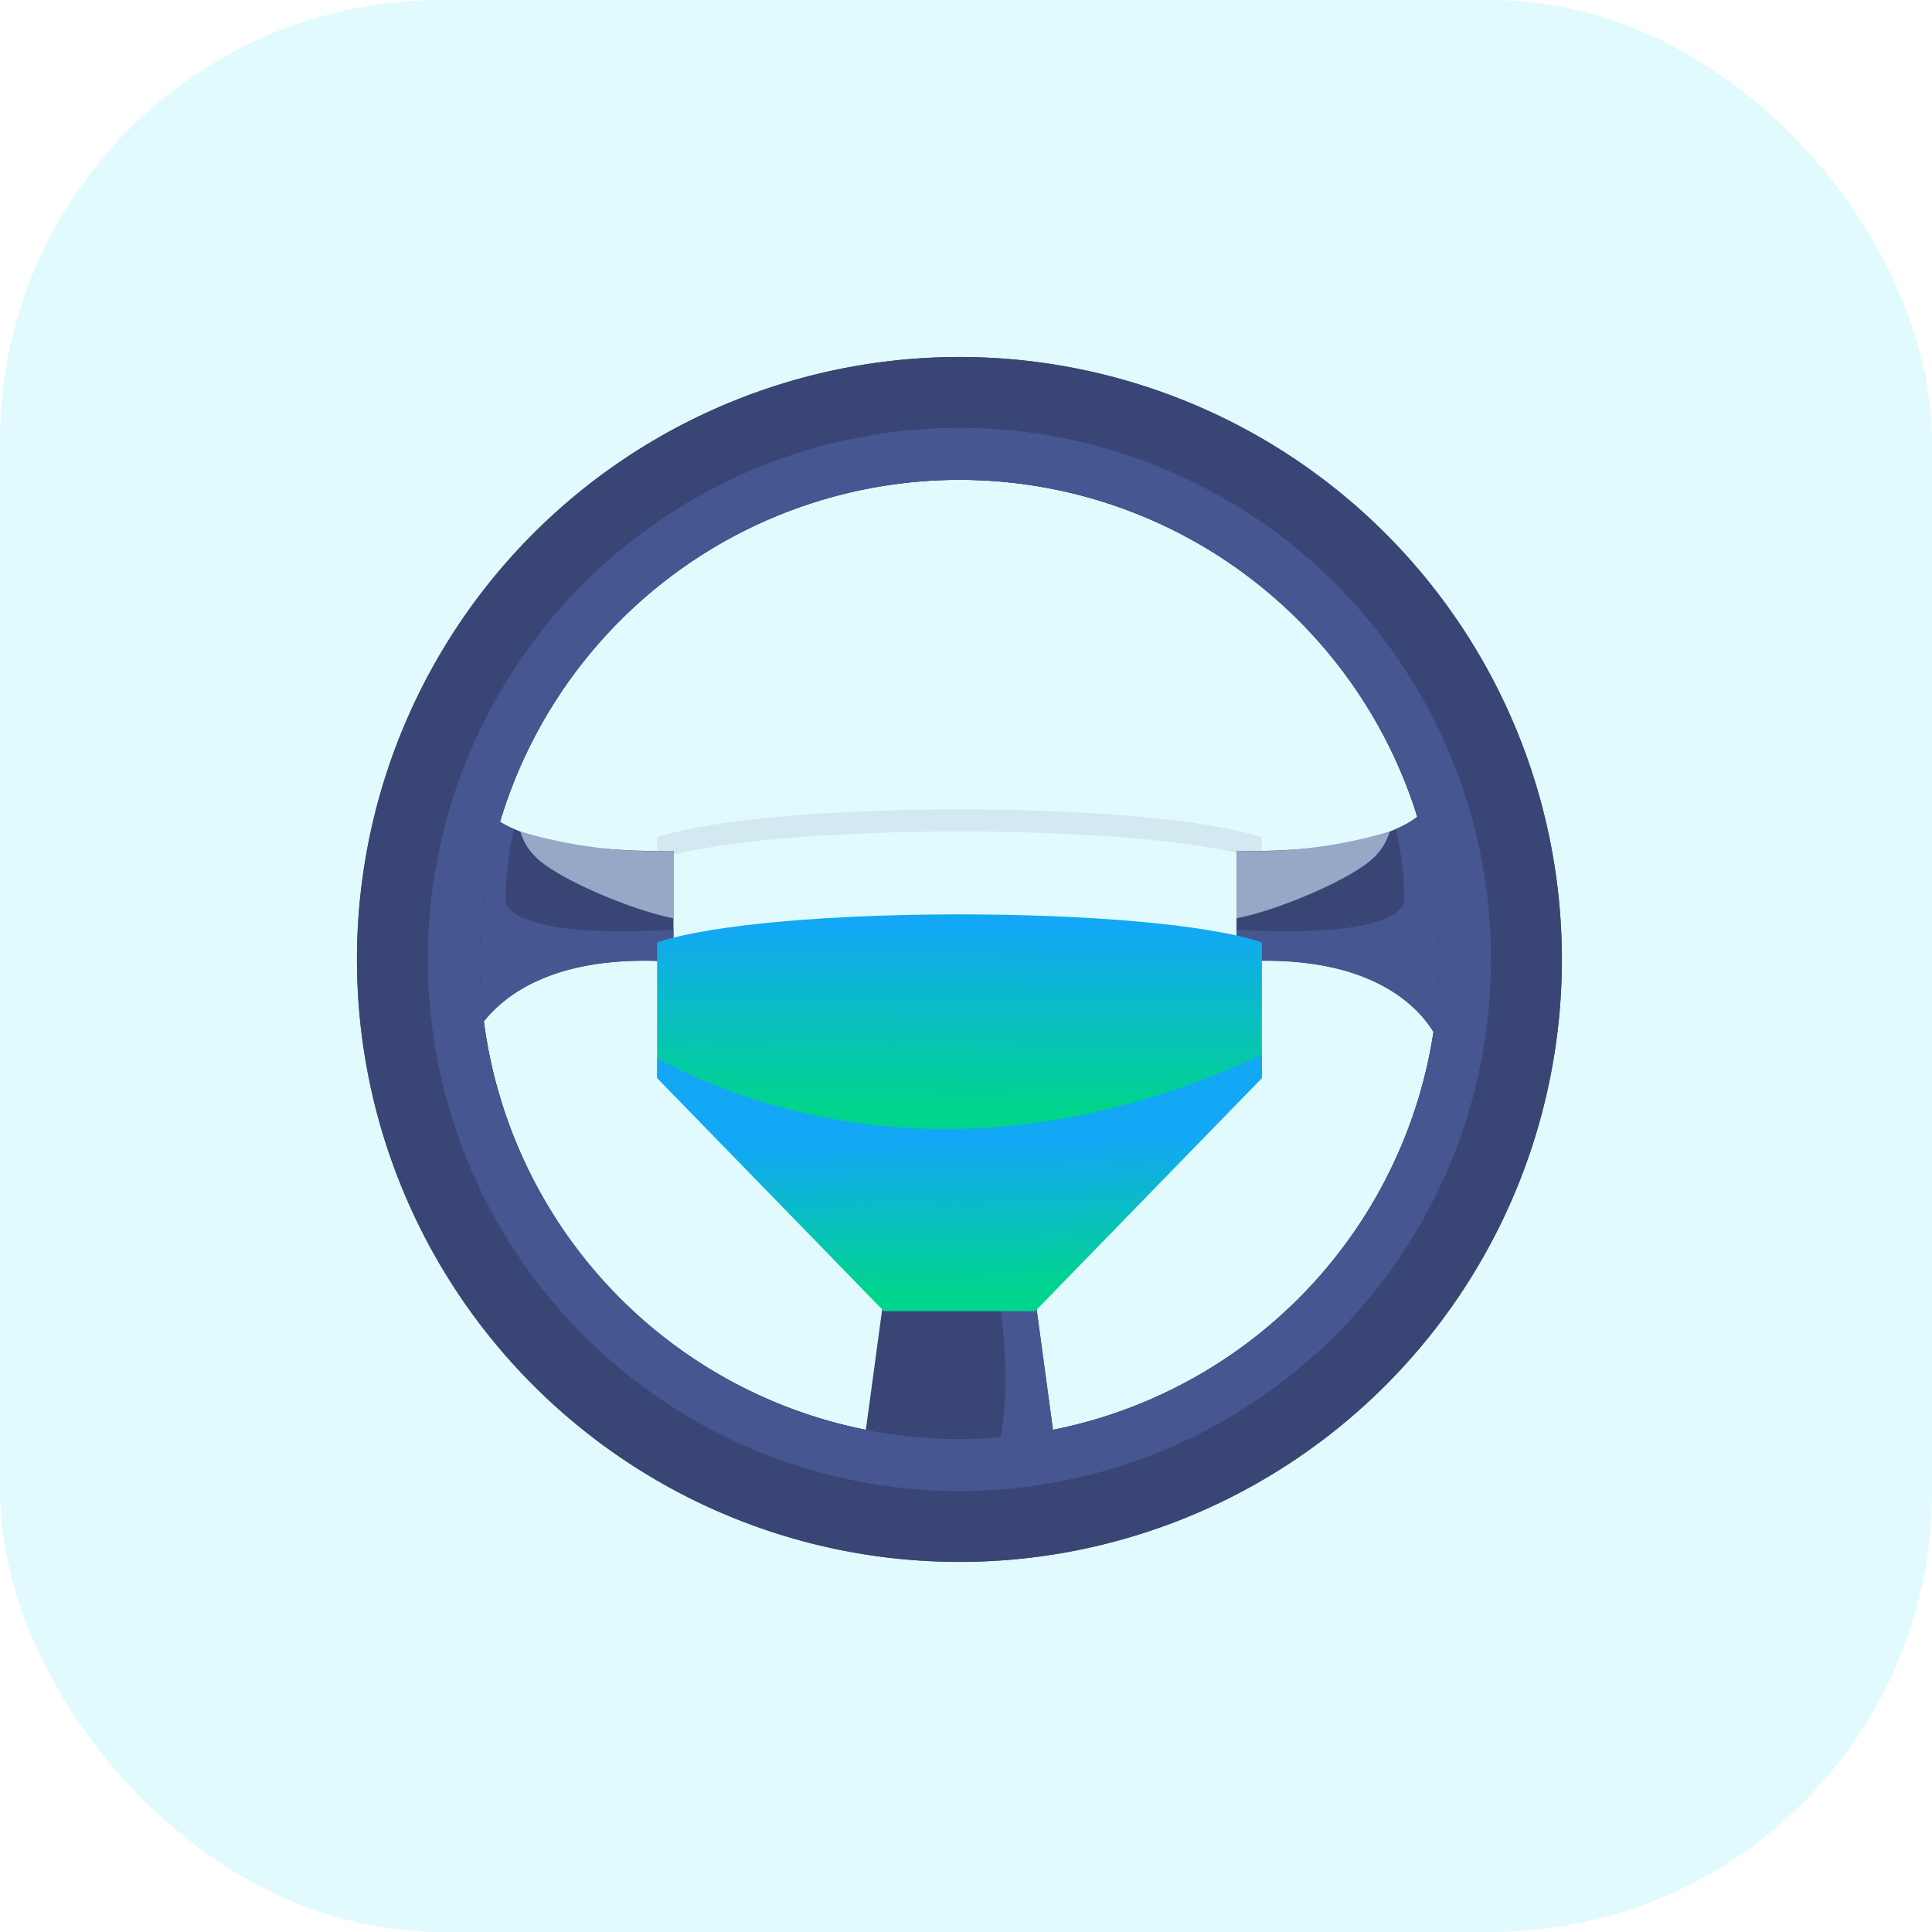 <svg xmlns="http://www.w3.org/2000/svg" xmlns:xlink="http://www.w3.org/1999/xlink" width="92" height="92" viewBox="0 0 92 92">
  <defs>
    <linearGradient id="linear-gradient" x1="0.527" y1="0.053" x2="0.523" y2="0.5" gradientUnits="objectBoundingBox">
      <stop offset="0" stop-color="#12a8f5"/>
      <stop offset="1" stop-color="#00d48d"/>
    </linearGradient>
    <filter id="Path_33330" x="10.287" y="22.541" width="70.801" height="60.885" filterUnits="userSpaceOnUse">
      <feOffset dy="5" input="SourceAlpha"/>
      <feGaussianBlur stdDeviation="7" result="blur"/>
      <feFlood flood-opacity="0.071"/>
      <feComposite operator="in" in2="blur"/>
      <feComposite in="SourceGraphic"/>
    </filter>
    <linearGradient id="linear-gradient-2" x1="0.5" y1="0.342" x2="0.527" y2="0.922" xlink:href="#linear-gradient"/>
    <filter id="Path_33332" x="10.287" y="29.215" width="70.801" height="54.21" filterUnits="userSpaceOnUse">
      <feOffset dy="5" input="SourceAlpha"/>
      <feGaussianBlur stdDeviation="7" result="blur-2"/>
      <feFlood flood-opacity="0.071"/>
      <feComposite operator="in" in2="blur-2"/>
      <feComposite in="SourceGraphic"/>
    </filter>
  </defs>
  <g id="Group_39630" data-name="Group 39630" transform="translate(-45 -171)">
    <rect id="Rectangle_17335" data-name="Rectangle 17335" width="92" height="92" rx="21" transform="translate(45 171)" fill="rgba(0,211,242,0.12)"/>
    <g id="Group_38537" data-name="Group 38537" transform="translate(-590.931 -866.227)">
      <path id="Path_33318" data-name="Path 33318" d="M1001.673,1612.125l-2.888-.3-2.888.3-1.8,13.275h9.375Z" transform="translate(-317.168 -518.372)" fill="#394675"/>
      <path id="Path_33319" data-name="Path 33319" d="M1021.678,1625.4l-1.8-13.275-2.888-.3-2.888.3-.423,3.118c1.872.491,5.009,1.406,5.166,2.075.212.9.822,6.242-.424,8.082Z" transform="translate(-335.372 -518.372)" fill="#455691"/>
      <path id="Path_33320" data-name="Path 33320" d="M1014.758,1614.685l6.707,1.753-.585-4.314-2.888-.3-2.888.3Z" transform="translate(-336.374 -518.372)" fill="#96a8c6"/>
      <g id="Group_38533" data-name="Group 38533" transform="translate(657.236 1075.04)">
        <path id="Path_33321" data-name="Path 33321" d="M724.9,1352.782s-8.325.337-9.45-2.7c0,0-2.812,5.963-.225,11.925,0,0,1.463-4.508,9.675-3.941Z" transform="translate(-714.135 -1350.082)" fill="#394675"/>
        <path id="Path_33322" data-name="Path 33322" d="M763.488,1375.414a2.77,2.77,0,0,0,.717,1.2c.939.984,4.507,2.535,6.581,2.932v-3.214A22.466,22.466,0,0,1,763.488,1375.414Z" transform="translate(-760.016 -1373.632)" fill="#96a8c6"/>
        <path id="Path_33323" data-name="Path 33323" d="M724.9,1358.066v-1.519l-.112,0c-8.438.45-7.875-1.519-7.875-1.519a14.384,14.384,0,0,1,.4-3.288,3.207,3.207,0,0,1-1.86-1.662s-2.812,5.963-.225,11.925C715.23,1362.007,716.693,1357.5,724.9,1358.066Z" transform="translate(-714.135 -1350.082)" fill="#455691"/>
      </g>
      <g id="Group_38534" data-name="Group 38534" transform="translate(694.811 1075.04)">
        <path id="Path_33324" data-name="Path 33324" d="M1248.281,1352.782s8.325.337,9.45-2.7c0,0,2.812,5.963.225,11.925,0,0-1.463-4.508-9.675-3.941Z" transform="translate(-1248.281 -1350.082)" fill="#394675"/>
        <path id="Path_33325" data-name="Path 33325" d="M1255.578,1375.414a2.771,2.771,0,0,1-.716,1.2c-.939.984-4.507,2.535-6.581,2.932v-3.214A22.465,22.465,0,0,0,1255.578,1375.414Z" transform="translate(-1248.281 -1373.632)" fill="#96a8c6"/>
        <path id="Path_33326" data-name="Path 33326" d="M1248.281,1358.066v-1.519l.112,0c8.437.45,7.875-1.519,7.875-1.519a14.349,14.349,0,0,0-.4-3.288,3.208,3.208,0,0,0,1.86-1.662s2.812,5.963.225,11.925C1257.956,1362.007,1256.493,1357.5,1248.281,1358.066Z" transform="translate(-1248.281 -1350.082)" fill="#455691"/>
      </g>
      <path id="Path_33327" data-name="Path 33327" d="M681.618,1054.227a28.688,28.688,0,1,0,28.688,28.687A28.687,28.687,0,0,0,681.618,1054.227Zm0,51.526a22.838,22.838,0,1,1,22.838-22.838A22.838,22.838,0,0,1,681.618,1105.753Z" transform="translate(0)" fill="#3b4865"/>
      <path id="Path_33328" data-name="Path 33328" d="M681.618,1054.227a28.688,28.688,0,1,0,28.688,28.687A28.687,28.687,0,0,0,681.618,1054.227Zm0,51.526a22.838,22.838,0,1,1,22.838-22.838A22.838,22.838,0,0,1,681.618,1105.753Z" transform="translate(0)" fill="#394675"/>
      <path id="Path_33329" data-name="Path 33329" d="M726.219,1102.207a25.313,25.313,0,1,0,25.313,25.312A25.313,25.313,0,0,0,726.219,1102.207Zm0,48.151a22.838,22.838,0,1,1,22.838-22.838A22.838,22.838,0,0,1,726.219,1150.358Z" transform="translate(-44.601 -44.605)" fill="#455691"/>
      <g transform="matrix(1, 0, 0, 1, 635.93, 1037.23)" filter="url(#Path_33330)">
        <path id="Path_33330-2" data-name="Path 33330" d="M856.031,1361.773v6.45l10.8,11.1h7.2l10.8-11.1v-6.45C879.5,1359.994,861.367,1359.994,856.031,1361.773Z" transform="translate(-824.74 -1321.9)" fill="url(#linear-gradient)"/>
      </g>
      <path id="Path_33331" data-name="Path 33331" d="M856.031,1361.773v1.054c5.336-1.779,23.464-1.779,28.8,0v-1.054C879.5,1359.994,861.367,1359.994,856.031,1361.773Z" transform="translate(-188.813 -284.671)" fill="#96a8c6" opacity="0.2"/>
      <g transform="matrix(1, 0, 0, 1, 635.93, 1037.23)" filter="url(#Path_33332)">
        <path id="Path_33332-2" data-name="Path 33332" d="M884.832,1455.32c-13.412,6.227-23.669,2.9-28.8.179v.931l10.8,11.1h7.2l10.8-11.1Z" transform="translate(-824.74 -1410.1)" fill="url(#linear-gradient-2)"/>
      </g>
    </g>
  </g>
</svg>
